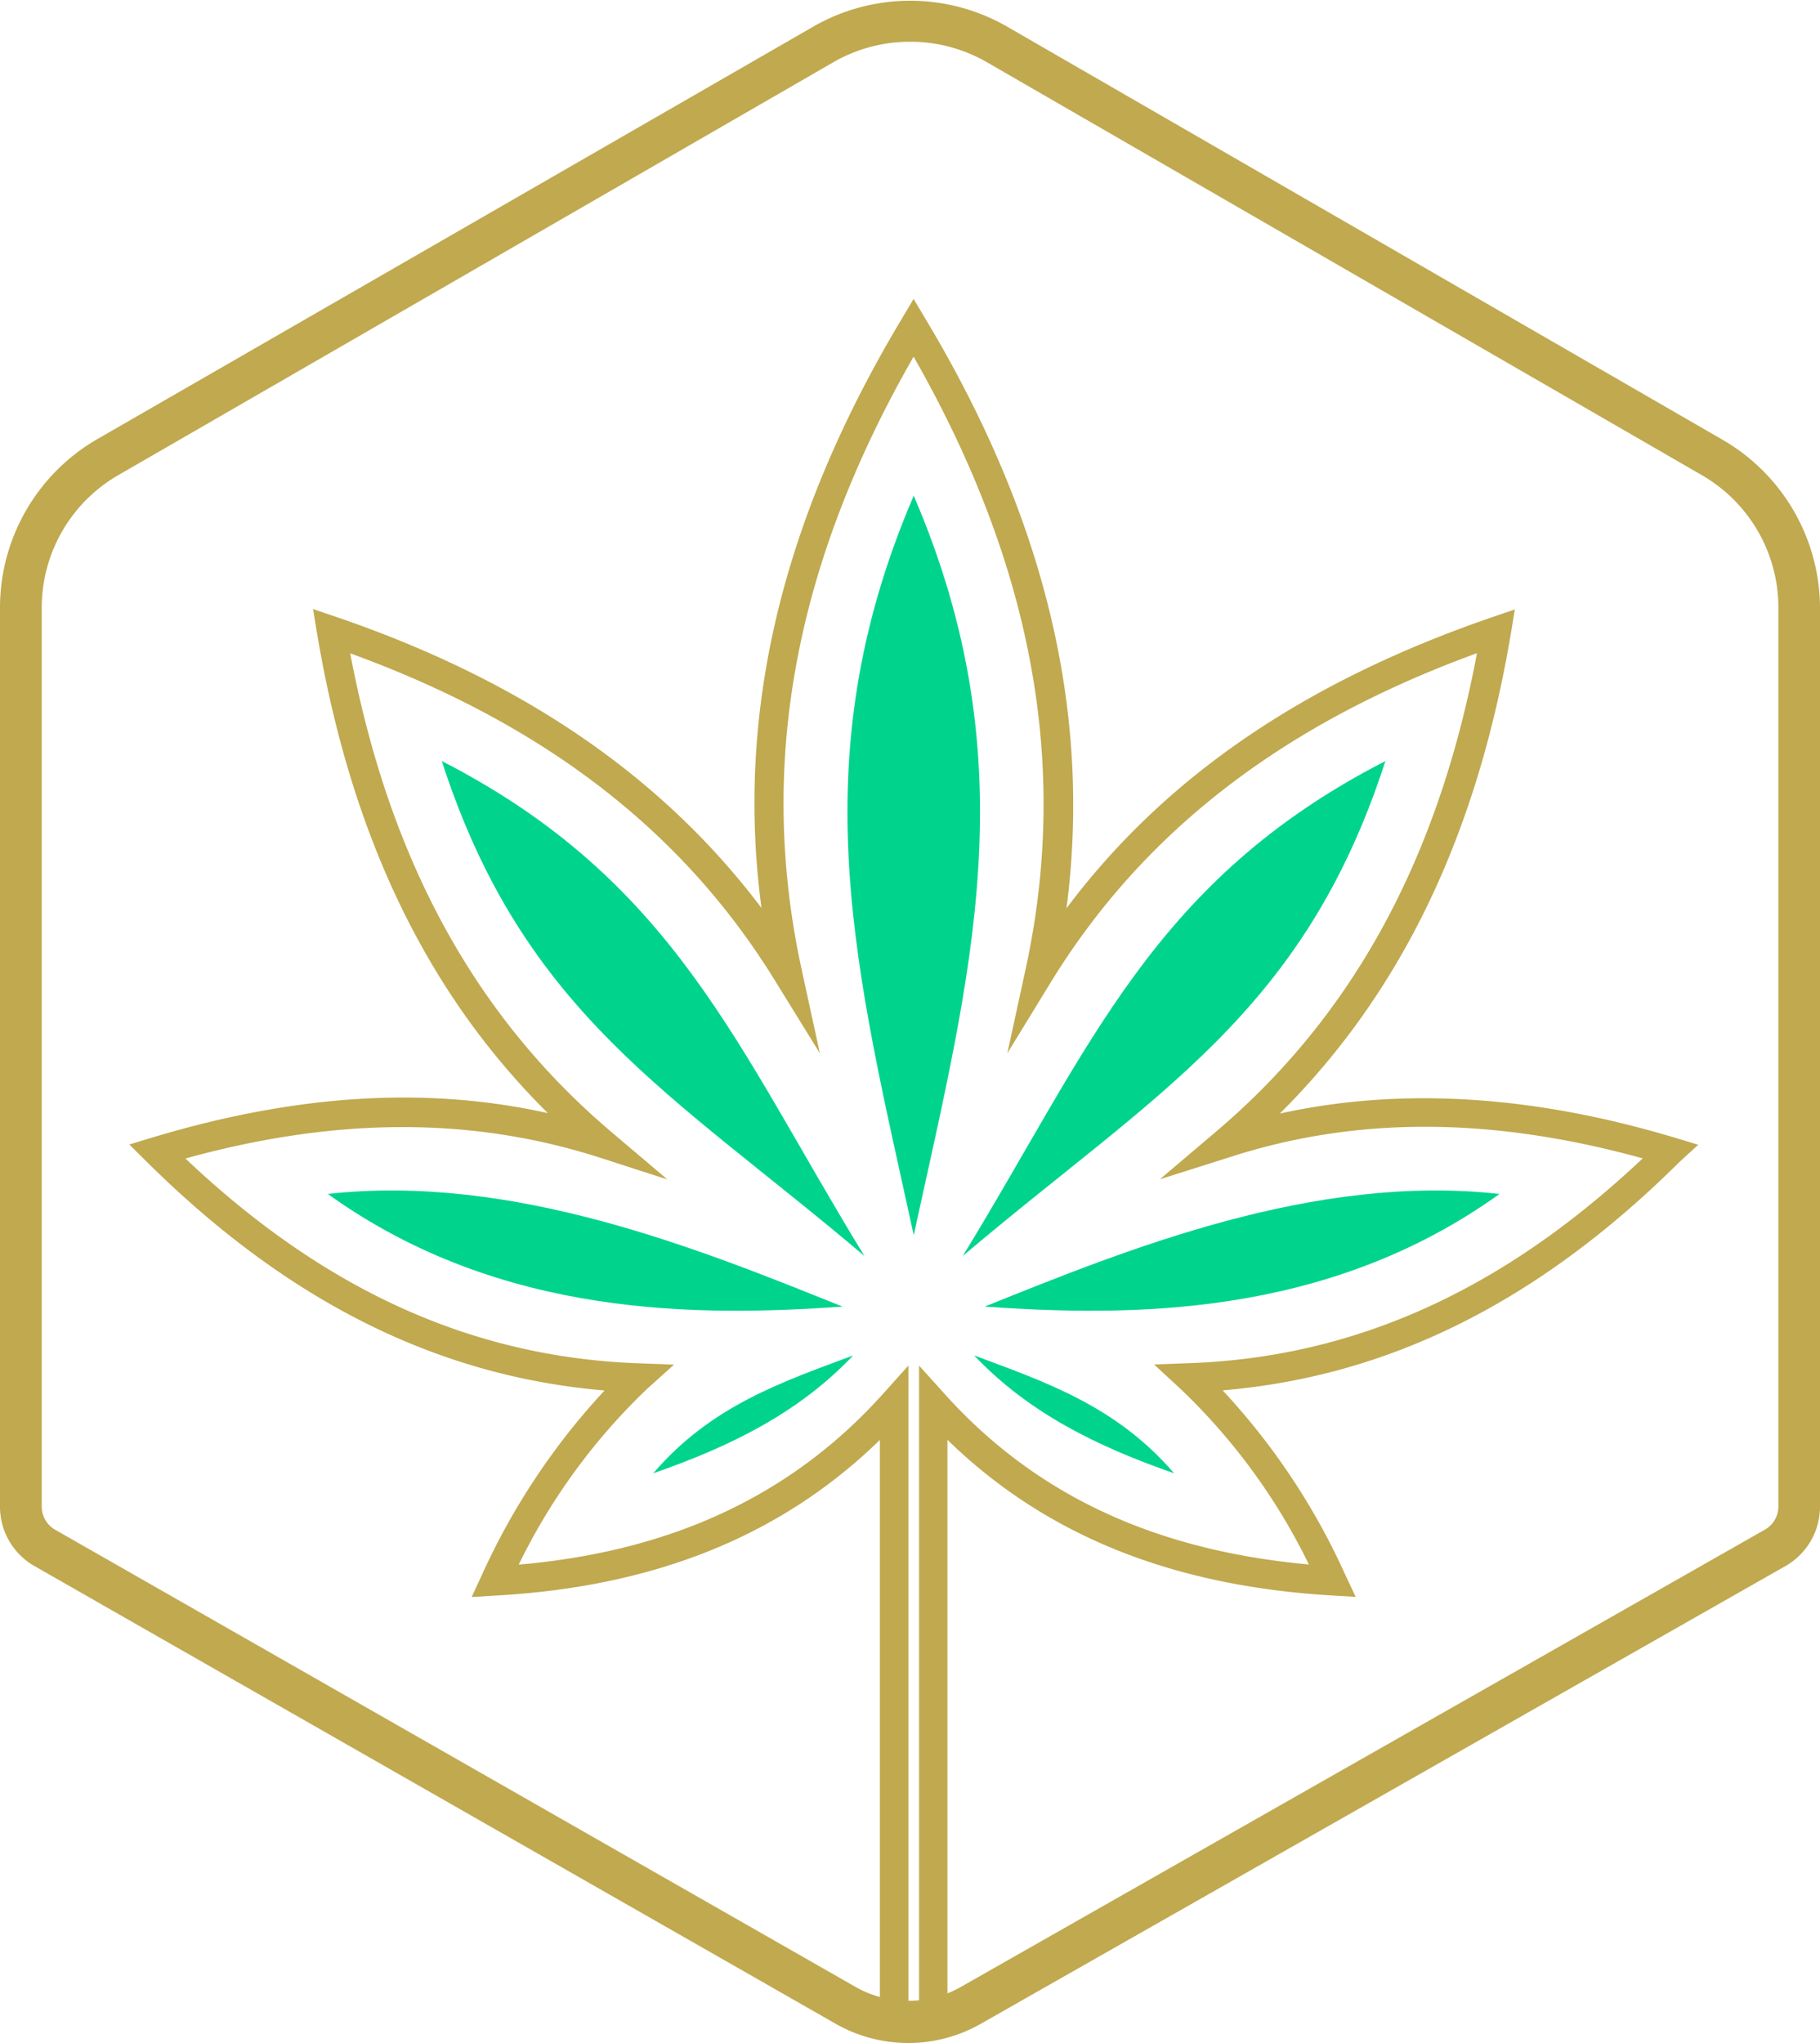 <svg xmlns="http://www.w3.org/2000/svg" viewBox="0 0 136.52 153.23"><defs><style>.cls-1{fill:#c0a94f;}.cls-2{fill:#00d48c;fill-rule:evenodd;}</style></defs><title>Recurso 11Imagotipo.svg</title><g id="Capa_2" data-name="Capa 2"><g id="Capa_1-2" data-name="Capa 1"><path class="cls-1" d="M68.94,152.6l0-50.18,1.91,2.12c6.79,7.56,15.75,11.75,27.33,12.8a46,46,0,0,0-9.66-13.2l-1.95-1.8,2.65-.1c12.41-.44,23.53-5.47,34-15.36-11.31-3.12-21.44-3.16-30.91-.11L87,88.45l4.2-3.56c10.26-8.69,16.68-20.45,19.59-35.9C96.28,54.28,85.85,62.31,78.92,73.51L75.56,79l1.36-6.25c3.32-15.23.57-30.29-8.39-46-9,15.7-11.71,30.76-8.39,46L61.5,79l-3.36-5.44C51.22,62.31,40.78,54.28,26.27,49c2.92,15.45,9.34,27.21,19.59,35.9l4.2,3.56-5.24-1.69c-9.47-3-19.6-3-30.91.12,10.43,9.89,21.55,14.92,34,15.36l2.65.1-2,1.8a46.15,46.15,0,0,0-9.65,13.2c11.57-1,20.53-5.25,27.32-12.8l1.91-2.13v49.3H66V108c-7.32,7.13-16.77,11-28.79,11.67l-1.83.11.77-1.66a51.39,51.39,0,0,1,9.2-13.83C32.8,103.23,21.56,97.6,11,87.13l-1.3-1.29,1.75-.53C22.22,82.07,32,81.46,41.1,83.49c-9.1-9-14.78-20.85-17.32-36l-.3-1.81,1.74.59c14,4.78,24.48,12,31.9,21.83C55.17,53.52,58.62,39,67.59,24l.94-1.58L69.47,24C78.45,39,81.89,53.52,80,68.12c7.41-9.88,17.89-17,31.9-21.82l1.73-.59-.3,1.81c-2.54,15.12-8.22,26.94-17.33,36,9.1-2,19-1.38,29.63,1.81l1.76.53L126,87.13c-10.54,10.47-21.77,16.1-34.29,17.15a51.07,51.07,0,0,1,9.2,13.83l.78,1.66-1.84-.11c-12-.72-21.47-4.54-28.78-11.67V152.6Z"/><path class="cls-2" d="M63.2,98c-10.73-4.32-24.73-10-38.61-8.45,13.05,9.38,28,9.18,38.61,8.45Zm9.87,3.66c4.12,4.34,9.26,6.84,15,8.84-4.38-5.1-9.77-6.88-15-8.84Zm30.85-44.58c-6.14,19-17.28,24.9-31.7,37.12,9.58-15.63,14.22-28.14,31.7-37.12ZM73.86,98c10.73-4.32,24.73-10,38.62-8.45-13.06,9.38-28,9.18-38.62,8.45ZM64,101.66c-4.12,4.34-9.25,6.84-15,8.84,4.37-5.1,9.76-6.88,15-8.84Zm4.54-64.48c-8.63,20.09-4.28,35.82,0,55.46,4.28-19.64,8.63-35.37,0-55.46ZM33.14,57.08c6.14,19,17.28,24.9,31.7,37.12-9.58-15.63-14.21-28.14-31.7-37.12Z"/><path class="cls-1" d="M68.13,153.23a11,11,0,0,1-5.46-1.45L2.57,117.45A5.12,5.12,0,0,1,0,113V45.56A14.61,14.61,0,0,1,7.29,32.94L61,2A14.58,14.58,0,0,1,75.55,2l53.69,31a14.62,14.62,0,0,1,7.28,12.62V113a5.13,5.13,0,0,1-2.56,4.44L73.57,151.79A11,11,0,0,1,68.13,153.23Zm.13-150.1a11.5,11.5,0,0,0-5.72,1.52l-53.69,31a11.48,11.48,0,0,0-5.72,9.91V113a2,2,0,0,0,1,1.73l60.09,34.32a8,8,0,0,0,7.81,0l60.37-34.33a2,2,0,0,0,1-1.73V45.56a11.48,11.48,0,0,0-5.72-9.91L74,4.65A11.5,11.5,0,0,0,68.26,3.13Z"/></g></g></svg>